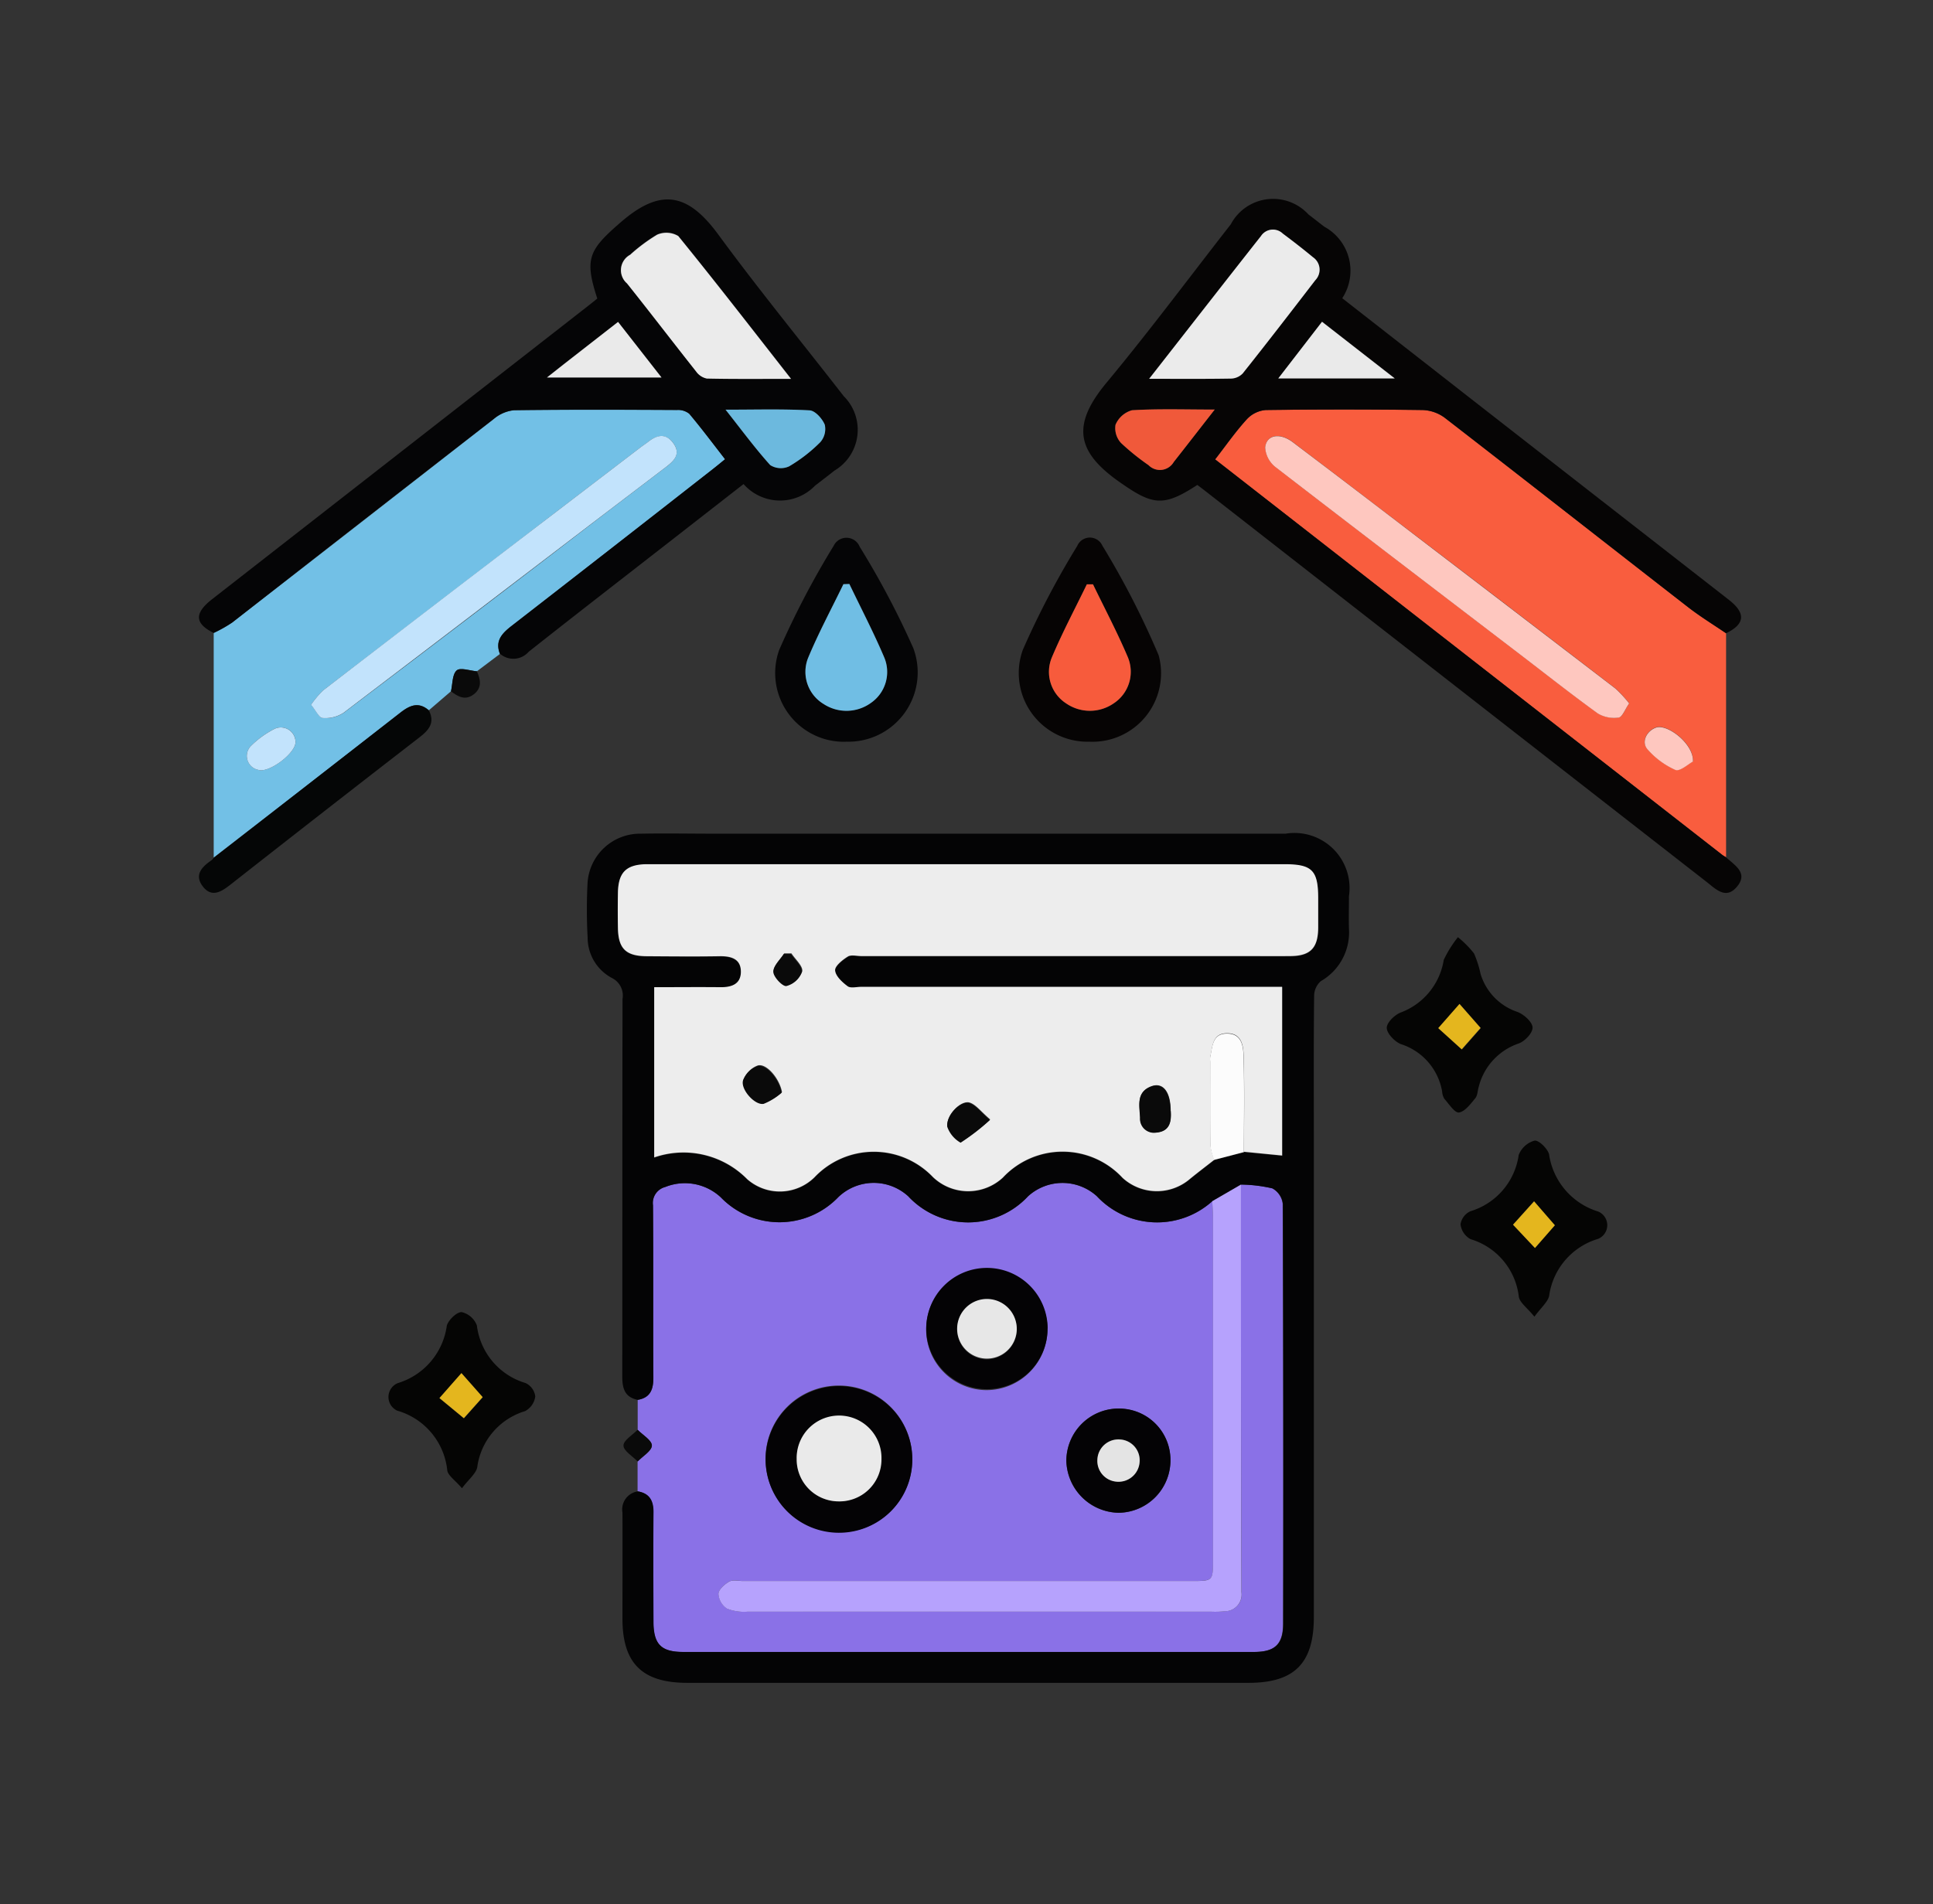 <svg xmlns="http://www.w3.org/2000/svg" width="68" height="67" viewBox="0 0 68 67">
  <rect x="0" y="0" width="68" height="67" fill="#333333" stroke="none"/>
  <g id="Grupo_956958" data-name="Grupo 956958" transform="translate(-1240 -2900.5)">
    <g id="Grupo_956933" data-name="Grupo 956933">
      <rect id="Rectángulo_339792" data-name="Rectángulo 339792" width="68" height="67" transform="translate(1240 2900.5)" fill="none"/>
      <g id="Grupo_956965" data-name="Grupo 956965" transform="translate(1242.924 2895.646)">
        <g id="Grupo_956931" data-name="Grupo 956931" transform="translate(4.076 11.854)">
          <path id="Trazado_721247" data-name="Trazado 721247" d="M110.778,259.909q0-.526,0-1.051c.449-.077.554-.374.552-.786-.01-2.02,0-4.041-.013-6.061a.58.58,0,0,1,.43-.643,1.851,1.851,0,0,1,1.96.368,2.867,2.867,0,0,0,4.132-.015,1.8,1.8,0,0,1,2.458-.026,2.876,2.876,0,0,0,4.213,0,1.8,1.8,0,0,1,2.42-.005,2.9,2.9,0,0,0,4.064.176c.008.216.024.432.024.648q0,5.981,0,11.961c0,.751,0,.752-.739.752h-15.8c-.162,0-.355-.048-.479.022-.164.093-.372.278-.379.431a.671.671,0,0,0,.3.52,1.634,1.634,0,0,0,.734.107q8.145.007,16.291,0a3.214,3.214,0,0,0,.486-.014.589.589,0,0,0,.588-.672C132,260.842,132,256.061,132,251.28a5.145,5.145,0,0,1,1.1.134.712.712,0,0,1,.367.546q.03,7.383.012,14.766c0,.734-.289,1-1.031,1q-10.033,0-20.066,0c-.794,0-1.055-.271-1.057-1.081,0-1.28-.008-2.56,0-3.84,0-.4-.138-.66-.551-.73q0-.526,0-1.052c.181-.186.5-.371.5-.559s-.323-.371-.5-.556m9.661,1.054a2.58,2.58,0,1,0-2.587,2.55,2.55,2.55,0,0,0,2.587-2.55m4.758-4.618a2.134,2.134,0,1,0-2.137,2.17,2.149,2.149,0,0,0,2.137-2.17m2.476,2.817A1.843,1.843,0,0,0,125.857,261a1.875,1.875,0,0,0,1.834,1.831,1.845,1.845,0,0,0,1.828-1.876,1.807,1.807,0,0,0-1.846-1.789" transform="translate(-95.345 -216.601)" fill="#8a71e7"/>
          <path id="Trazado_721248" data-name="Trazado 721248" d="M120.425,179.161a2.9,2.9,0,0,1-4.064-.176,1.8,1.8,0,0,0-2.42.005,2.876,2.876,0,0,1-4.213,0,1.8,1.8,0,0,0-2.458.026,2.867,2.867,0,0,1-4.132.015,1.852,1.852,0,0,0-1.96-.368.58.58,0,0,0-.43.643c.018,2.02,0,4.041.013,6.061,0,.413-.1.71-.552.786-.479-.1-.543-.434-.542-.853.007-4.419,0-8.838.01-13.256a.687.687,0,0,0-.371-.733,1.609,1.609,0,0,1-.857-1.414,18.547,18.547,0,0,1-.005-1.892,1.85,1.85,0,0,1,1.888-1.773c.847-.017,1.7,0,2.543,0H123a1.938,1.938,0,0,1,2.231,2.2c0,.379-.01.758,0,1.136a1.977,1.977,0,0,1-.992,1.854.7.7,0,0,0-.233.518c-.018,1.587-.01,3.174-.01,4.761q0,8.549,0,17.1c0,1.621-.683,2.308-2.295,2.309H101.957c-1.59,0-2.283-.688-2.283-2.261,0-1.244.007-2.489,0-3.733a.641.641,0,0,1,.542-.743c.413.07.554.328.551.73-.011,1.28-.006,2.56,0,3.84,0,.81.263,1.081,1.057,1.081q10.033,0,20.066,0c.742,0,1.03-.269,1.031-1q.009-7.383-.013-14.766a.712.712,0,0,0-.367-.546,5.147,5.147,0,0,0-1.1-.133l-1.006.583m.06-1.45,1.052-.275,1.341.132v-5.935h-14.81c-.162,0-.371.058-.477-.021-.191-.141-.425-.357-.441-.557-.013-.154.258-.37.447-.488.117-.073.316-.017.479-.017H121.5c.559,0,1.119,0,1.678,0,.7-.007.965-.282.973-.992,0-.343,0-.685,0-1.028,0-1-.211-1.212-1.193-1.212H100.713c-.072,0-.144,0-.217,0-.694.014-.968.288-.981,1q-.012.622,0,1.245c.013.73.284.989,1.033.992.848,0,1.7.01,2.544,0,.413-.007.757.095.748.561-.008.429-.338.536-.729.53-.77-.012-1.541,0-2.32,0v5.989a3.144,3.144,0,0,1,3.271.764,1.738,1.738,0,0,0,2.366-.064,2.874,2.874,0,0,1,4.171-.007,1.794,1.794,0,0,0,2.457.016,2.875,2.875,0,0,1,4.212.01,1.788,1.788,0,0,0,2.374.033c.278-.226.563-.442.844-.663" transform="translate(-84.777 -143.898)" fill="#040405"/>
          <path id="Trazado_721249" data-name="Trazado 721249" d="M17.716,71.738l-.81.61c-.245-.019-.584-.143-.712-.029-.159.141-.143.479-.2.732l-.779.67c-.365-.313-.673-.176-1.007.085q-3.274,2.562-6.562,5.1,0-3.953,0-7.906a4.9,4.9,0,0,0,.649-.365Q12.9,67.058,17.5,63.471a1.316,1.316,0,0,1,.712-.306c1.909-.025,3.819-.017,5.729-.008a.632.632,0,0,1,.435.133c.435.515.839,1.056,1.26,1.6-.18.146-.3.249-.431.349q-3.535,2.758-7.073,5.512c-.34.264-.6.527-.415.992m-6.642,1.784c.171.207.282.46.407.467a1.187,1.187,0,0,0,.737-.184q4.365-3.3,8.706-6.64,1.329-1.015,2.659-2.028c.279-.213.489-.461.232-.817s-.574-.294-.884-.05c-.085.067-.176.125-.262.19q-1.543,1.178-3.085,2.358-4.047,3.1-8.09,6.2a3.261,3.261,0,0,0-.42.5m-.55,1.306a.517.517,0,0,0-.73-.459,3.313,3.313,0,0,0-.826.592.5.5,0,0,0,.249.855c.375.122,1.328-.6,1.307-.989" transform="translate(-7.128 -55.729)" fill="#72c0e6"/>
          <path id="Trazado_721250" data-name="Trazado 721250" d="M269.192,70.955q0,3.942,0,7.883a1.512,1.512,0,0,1-.134-.085L255.761,68.382l-4.543-3.544c.383-.493.723-.981,1.12-1.417A1.027,1.027,0,0,1,253,63.1q2.757-.038,5.515,0a1.388,1.388,0,0,1,.778.271c2.864,2.215,5.712,4.451,8.572,6.673.423.328.884.608,1.327.911m-3.408,2.465a4.468,4.468,0,0,0-.487-.526q-3.559-2.735-7.129-5.455-2.106-1.608-4.217-3.21c-.456-.344-.927-.263-.971.186a.946.946,0,0,0,.361.687c2.838,2.194,5.692,4.367,8.542,6.546.931.712,1.85,1.439,2.8,2.125a1.111,1.111,0,0,0,.736.142c.124-.016.216-.28.367-.5m2.239,2.053c.05-.611-.89-1.34-1.3-1.2-.338.12-.524.52-.292.769a2.842,2.842,0,0,0,.975.719c.163.065.462-.213.613-.291" transform="translate(-215.471 -55.673)" fill="#f95d3e"/>
          <path id="Trazado_721251" data-name="Trazado 721251" d="M241.76,27.136c-.443-.3-.9-.582-1.327-.911-2.86-2.222-5.708-4.458-8.572-6.673a1.387,1.387,0,0,0-.778-.271q-2.757-.035-5.515,0a1.026,1.026,0,0,0-.663.319c-.4.436-.737.924-1.12,1.417l4.543,3.544,13.295,10.371c.042.032.089.057.134.085.309.286.8.557.377,1.046-.386.452-.742.069-1.065-.183Q232.24,29,223.412,22.109c-.085-.066-.171-.13-.253-.192-1.2.784-1.573.719-2.757-.117-1.493-1.054-1.672-1.994-.439-3.478,1.509-1.816,2.919-3.714,4.373-5.575a1.685,1.685,0,0,1,2.73-.35c.186.143.371.286.555.431a1.763,1.763,0,0,1,.636,2.519q2.2,1.718,4.416,3.45,4.521,3.527,9.043,7.051c.071.055.142.111.212.168.529.442.473.811-.169,1.119m-20.295-8.949c1.047,0,1.964.008,2.881-.008a.6.6,0,0,0,.41-.181c.862-1.086,1.709-2.183,2.554-3.281a.53.53,0,0,0-.083-.808c-.346-.287-.7-.564-1.062-.832a.5.5,0,0,0-.765.085c-1.289,1.636-2.57,3.279-3.936,5.025m2.305,1.079c-1.054,0-1.984-.032-2.908.024a.89.89,0,0,0-.58.513.768.768,0,0,0,.2.644,8.386,8.386,0,0,0,.962.775.561.561,0,0,0,.886-.11c.454-.577.9-1.157,1.441-1.845m6.339-1.1-2.559-1.994-1.539,1.994Z" transform="translate(-188.039 -11.854)" fill="#060505"/>
          <path id="Trazado_721252" data-name="Trazado 721252" d="M14.666,28.02c-.182-.465.074-.728.415-.992q3.544-2.746,7.073-5.512c.127-.1.251-.2.431-.349-.421-.54-.825-1.08-1.26-1.6a.633.633,0,0,0-.435-.133c-1.91-.009-3.819-.017-5.729.008a1.316,1.316,0,0,0-.712.306q-4.61,3.575-9.206,7.168a4.883,4.883,0,0,1-.649.365c-.67-.333-.687-.693-.053-1.188l13.3-10.377.249-.2c-.457-1.4-.306-1.706.824-2.684,1.4-1.214,2.355-1.039,3.436.436,1.417,1.932,2.938,3.788,4.408,5.681a1.669,1.669,0,0,1-.324,2.62c-.226.179-.455.354-.684.53a1.71,1.71,0,0,1-2.515-.056l-2.658,2.072c-1.635,1.274-3.274,2.542-4.9,3.828a.714.714,0,0,1-1.012.069m10.242-9.677c-1.365-1.742-2.647-3.4-3.97-5.029a.814.814,0,0,0-.744-.048,6.1,6.1,0,0,0-.949.707.615.615,0,0,0-.11,1.008c.818,1.029,1.615,2.074,2.432,3.1a.61.61,0,0,0,.375.246c.947.021,1.9.011,2.965.011M22.6,19.426c.564.713,1.038,1.358,1.571,1.95a.7.7,0,0,0,.662.045,5.4,5.4,0,0,0,1.1-.853.7.7,0,0,0,.157-.612c-.087-.213-.338-.5-.532-.506-.942-.052-1.889-.024-2.961-.024m-6.282-1.133h4.03l-1.528-1.955L16.938,17.8c-.184.143-.365.288-.621.49" transform="translate(-4.078 -12.011)" fill="#050506"/>
          <path id="Trazado_721253" data-name="Trazado 721253" d="M146.579,101.425a2.418,2.418,0,0,1-2.346-3.229,30.123,30.123,0,0,1,1.915-3.661.5.5,0,0,1,.917.028,29.75,29.75,0,0,1,1.883,3.559,2.438,2.438,0,0,1-2.37,3.3m.122-5.553-.207.007c-.421.87-.881,1.723-1.25,2.614a1.32,1.32,0,0,0,.551,1.6,1.468,1.468,0,0,0,1.668-.038,1.321,1.321,0,0,0,.476-1.578c-.374-.885-.821-1.74-1.237-2.608" transform="translate(-123.823 -82.326)" fill="#050506"/>
          <path id="Trazado_721254" data-name="Trazado 721254" d="M205.824,101.411a2.416,2.416,0,0,1-2.34-3.232,30.2,30.2,0,0,1,1.916-3.658.482.482,0,0,1,.882-.009,29.3,29.3,0,0,1,1.982,3.862,2.412,2.412,0,0,1-2.441,3.037m.129-5.536-.215,0c-.414.854-.861,1.693-1.229,2.567a1.32,1.32,0,0,0,.5,1.623,1.471,1.471,0,0,0,1.671,0,1.329,1.329,0,0,0,.5-1.624c-.369-.871-.813-1.711-1.225-2.563" transform="translate(-174.503 -82.314)" fill="#060404"/>
          <path id="Trazado_721255" data-name="Trazado 721255" d="M52.742,288.834c-.251-.292-.481-.437-.515-.62a2.446,2.446,0,0,0-1.763-2.109.528.528,0,0,1,.024-.969,2.457,2.457,0,0,0,1.722-2.02c.057-.2.344-.48.522-.478a.754.754,0,0,1,.536.471,2.417,2.417,0,0,0,1.711,2.025.6.6,0,0,1,.343.471.685.685,0,0,1-.36.518,2.391,2.391,0,0,0-1.683,1.986c-.059.23-.3.414-.536.727m.733-3.2-.747-.846-.773.879.858.708.662-.741" transform="translate(-43.492 -243.471)" fill="#050504"/>
          <path id="Trazado_721256" data-name="Trazado 721256" d="M313.468,247.138c-.26-.319-.511-.489-.549-.7a2.4,2.4,0,0,0-1.7-2.029.688.688,0,0,1-.351-.521.606.606,0,0,1,.352-.462,2.416,2.416,0,0,0,1.694-1.976.839.839,0,0,1,.557-.507c.146-.024.453.273.511.477a2.479,2.479,0,0,0,1.727,2.017.521.521,0,0,1,0,.962,2.439,2.439,0,0,0-1.725,2.016c-.058.217-.273.392-.515.72m-.754-3.234.77.818.7-.8-.731-.842-.742.824" transform="translate(-266.489 -207.809)" fill="#050504"/>
          <path id="Trazado_721257" data-name="Trazado 721257" d="M295.408,191.391a3.534,3.534,0,0,1,.576.58,3.738,3.738,0,0,1,.229.715,2.023,2.023,0,0,0,1.3,1.343c.226.087.52.349.53.544s-.275.492-.492.567a2.166,2.166,0,0,0-1.4,1.518c-.043.137-.04.308-.124.409-.165.2-.361.467-.572.5-.149.02-.353-.3-.516-.484a.564.564,0,0,1-.077-.255,2.129,2.129,0,0,0-1.448-1.666c-.22-.085-.5-.379-.5-.574s.3-.477.519-.55a2.373,2.373,0,0,0,1.486-1.841,4.044,4.044,0,0,1,.5-.8m-.684,3.207.826.747.664-.753-.742-.845-.748.852" transform="translate(-251.13 -165.423)" fill="#050504"/>
          <path id="Trazado_721258" data-name="Trazado 721258" d="M4.593,140.359q3.283-2.55,6.562-5.1c.334-.262.642-.4,1.007-.085.225.434,0,.694-.331.949Q8.5,138.7,5.189,141.3c-.316.247-.662.48-.978.068s-.025-.694.313-.927a.412.412,0,0,0,.069-.081" transform="translate(-4.076 -117.178)" fill="#050606"/>
          <path id="Trazado_721259" data-name="Trazado 721259" d="M65.362,127c.059-.253.043-.59.2-.732.128-.114.467.011.712.03.13.292.19.576-.107.808s-.559.086-.808-.106" transform="translate(-56.498 -109.678)" fill="#0a0a0a"/>
          <path id="Trazado_721260" data-name="Trazado 721260" d="M107.851,311.277c.181.185.505.372.5.556s-.323.373-.5.559c-.178-.186-.495-.372-.5-.558s.317-.371.495-.557" transform="translate(-92.418 -267.968)" fill="#0a0a0a"/>
          <path id="Trazado_721261" data-name="Trazado 721261" d="M147.783,252.2l1.006-.583c0,4.781,0,9.561.017,14.342a.589.589,0,0,1-.588.672,3.213,3.213,0,0,1-.486.014q-8.145,0-16.291,0a1.634,1.634,0,0,1-.734-.107.671.671,0,0,1-.3-.52c.007-.154.215-.338.379-.431.124-.071.317-.022.479-.022h15.8c.738,0,.739,0,.739-.752q0-5.981,0-11.961c0-.216-.015-.432-.024-.648" transform="translate(-112.134 -216.937)" fill="#b6a2fd"/>
          <path id="Trazado_721262" data-name="Trazado 721262" d="M147.055,303.094a2.58,2.58,0,0,1-5.16-.023,2.58,2.58,0,1,1,5.16.023m-2.6,1.465a1.494,1.494,0,0,0,.049-2.987,1.493,1.493,0,0,0-1.517,1.5,1.477,1.477,0,0,0,1.468,1.487" transform="translate(-121.961 -258.731)" fill="#040305"/>
          <path id="Trazado_721263" data-name="Trazado 721263" d="M185.229,274.032A2.134,2.134,0,1,1,183.1,271.9a2.137,2.137,0,0,1,2.132,2.131m-1.086.071a1.049,1.049,0,1,0-1.107,1.015,1.063,1.063,0,0,0,1.107-1.015" transform="translate(-155.377 -234.288)" fill="#040305"/>
          <path id="Trazado_721264" data-name="Trazado 721264" d="M216.847,306.107a1.807,1.807,0,0,1,1.846,1.789,1.845,1.845,0,0,1-1.828,1.876,1.875,1.875,0,0,1-1.834-1.831,1.843,1.843,0,0,1,1.816-1.834m.761,1.884a.733.733,0,0,0-.692-.8.74.74,0,0,0-.793.708.733.733,0,0,0,.674.777.743.743,0,0,0,.811-.685" transform="translate(-184.518 -263.546)" fill="#040305"/>
          <path id="Trazado_721265" data-name="Trazado 721265" d="M126.906,184.152c-.282.221-.567.437-.844.663a1.788,1.788,0,0,1-2.374-.033,2.875,2.875,0,0,0-4.212-.01,1.794,1.794,0,0,1-2.457-.016,2.874,2.874,0,0,0-4.171.007,1.738,1.738,0,0,1-2.366.064,3.144,3.144,0,0,0-3.271-.764v-5.989c.779,0,1.55-.008,2.32,0,.391.006.721-.1.729-.53.009-.466-.336-.568-.748-.561-.848.014-1.7.006-2.544,0-.749,0-1.02-.262-1.033-.992q-.011-.622,0-1.245c.014-.708.288-.982.982-1,.072,0,.144,0,.216,0h22.243c.983,0,1.193.214,1.193,1.212,0,.343,0,.686,0,1.028-.008.71-.276.985-.973.992-.559.005-1.119,0-1.678,0H114.5c-.162,0-.362-.056-.479.017-.189.118-.46.334-.447.488.017.2.251.416.441.557.106.079.314.021.477.021H129.3v5.935l-1.341-.132c0-1.117.021-2.235-.011-3.351-.01-.357-.054-.818-.58-.819s-.51.46-.593.816a.717.717,0,0,0,0,.162c0,.991-.006,1.982.006,2.973a2.078,2.078,0,0,0,.13.494m-1.53-1.71c0-.671-.266-1.018-.671-.874-.557.2-.419.695-.4,1.109a.491.491,0,0,0,.567.515c.492-.039.531-.4.509-.75m-6.353.3c-.334-.286-.5-.52-.719-.595-.305-.1-.84.435-.783.834a1.045,1.045,0,0,0,.468.557,7.854,7.854,0,0,0,1.034-.8m-7.326-.96c-.088-.489-.558-1.03-.857-.936a.873.873,0,0,0-.5.5c-.094.319.421.892.728.825a2.216,2.216,0,0,0,.633-.392m.327-4.878h-.254c-.134.211-.379.429-.368.632.01.185.33.518.46.494a.786.786,0,0,0,.543-.494c.03-.186-.241-.419-.38-.632" transform="translate(-91.197 -150.339)" fill="#ededed"/>
          <path id="Trazado_721266" data-name="Trazado 721266" d="M250.132,219.342a2.071,2.071,0,0,1-.13-.494c-.012-.991-.006-1.982-.006-2.973a.725.725,0,0,1,0-.162c.084-.356.066-.818.594-.816s.57.462.58.819c.032,1.116.011,2.234.011,3.351l-1.052.275" transform="translate(-214.423 -185.529)" fill="#fcfcfc"/>
          <path id="Trazado_721267" data-name="Trazado 721267" d="M31.355,78.953a3.253,3.253,0,0,1,.42-.5q4.039-3.109,8.09-6.2,1.542-1.18,3.085-2.358c.086-.065.177-.124.262-.19.311-.245.62-.316.884.05s.047.6-.232.817Q42.536,71.583,41.2,72.6q-4.35,3.324-8.706,6.64a1.186,1.186,0,0,1-.737.184c-.125-.007-.236-.26-.407-.467" transform="translate(-27.409 -61.16)" fill="#c2e3fc"/>
          <path id="Trazado_721268" data-name="Trazado 721268" d="M17.424,140.875c.021.391-.932,1.111-1.307.989a.5.5,0,0,1-.249-.855,3.313,3.313,0,0,1,.826-.592.517.517,0,0,1,.73.459" transform="translate(-14.028 -121.775)" fill="#c2e3fc"/>
          <path id="Trazado_721269" data-name="Trazado 721269" d="M276.189,78.938c-.151.216-.243.48-.367.5a1.112,1.112,0,0,1-.736-.142c-.949-.686-1.868-1.414-2.8-2.126-2.85-2.179-5.7-4.352-8.542-6.546a.947.947,0,0,1-.361-.687c.044-.448.514-.53.971-.186q2.115,1.6,4.217,3.21,3.567,2.724,7.13,5.455a4.465,4.465,0,0,1,.487.526" transform="translate(-225.876 -61.191)" fill="#fec7bf"/>
          <path id="Trazado_721270" data-name="Trazado 721270" d="M357.4,141.562c-.15.078-.45.356-.613.291a2.843,2.843,0,0,1-.975-.719c-.232-.249-.046-.649.292-.769.406-.144,1.345.585,1.3,1.2" transform="translate(-304.85 -121.762)" fill="#fec7bf"/>
          <path id="Trazado_721271" data-name="Trazado 721271" d="M235.171,24.6c1.366-1.746,2.646-3.389,3.935-5.025a.5.5,0,0,1,.765-.085c.36.269.716.545,1.062.832a.53.53,0,0,1,.083.808c-.846,1.1-1.693,2.2-2.554,3.281a.594.594,0,0,1-.41.181c-.916.016-1.833.008-2.88.008" transform="translate(-201.745 -18.272)" fill="#ebebeb"/>
          <path id="Trazado_721272" data-name="Trazado 721272" d="M230.367,63.043c-.537.688-.987,1.268-1.441,1.845a.561.561,0,0,1-.886.11,8.339,8.339,0,0,1-.962-.775.767.767,0,0,1-.2-.644.89.89,0,0,1,.58-.513c.924-.056,1.853-.024,2.908-.024" transform="translate(-194.636 -55.631)" fill="#f0593a"/>
          <path id="Trazado_721273" data-name="Trazado 721273" d="M270.7,43.731h-4.1l1.539-1.994,2.559,1.994" transform="translate(-228.633 -37.415)" fill="#eaeaea"/>
          <path id="Trazado_721274" data-name="Trazado 721274" d="M112.694,25.217c-1.07,0-2.018.01-2.965-.011a.61.61,0,0,1-.375-.246c-.816-1.03-1.614-2.075-2.432-3.1a.615.615,0,0,1,.11-1.008,6.109,6.109,0,0,1,.949-.707.814.814,0,0,1,.744.048c1.323,1.627,2.606,3.287,3.97,5.029" transform="translate(-91.864 -18.886)" fill="#ebebeb"/>
          <path id="Trazado_721275" data-name="Trazado 721275" d="M132.13,63.069c1.072,0,2.018-.029,2.961.024.194.011.446.293.532.506a.7.7,0,0,1-.157.612,5.4,5.4,0,0,1-1.1.853.7.7,0,0,1-.662-.045c-.533-.591-1.007-1.237-1.571-1.95" transform="translate(-113.608 -55.654)" fill="#6cb9de"/>
          <path id="Trazado_721276" data-name="Trazado 721276" d="M88.7,43.724c.255-.2.437-.347.621-.49L91.2,41.769l1.528,1.955Z" transform="translate(-76.457 -37.442)" fill="#eaeaea"/>
          <path id="Trazado_721277" data-name="Trazado 721277" d="M153.068,105.506c.416.868.863,1.723,1.237,2.608a1.322,1.322,0,0,1-.476,1.578,1.468,1.468,0,0,1-1.668.038,1.32,1.32,0,0,1-.551-1.6c.369-.891.829-1.745,1.25-2.614l.207-.007" transform="translate(-130.19 -91.96)" fill="#70bee4"/>
          <path id="Trazado_721278" data-name="Trazado 721278" d="M212.342,105.6c.412.853.856,1.692,1.225,2.563a1.329,1.329,0,0,1-.5,1.624,1.471,1.471,0,0,1-1.671,0,1.32,1.32,0,0,1-.5-1.623c.368-.873.815-1.713,1.229-2.567l.215,0" transform="translate(-180.891 -92.038)" fill="#f75b3c"/>
          <path id="Trazado_721279" data-name="Trazado 721279" d="M64.1,298.322l-.662.741-.858-.708.773-.879.747.846" transform="translate(-54.121 -256.163)" fill="#e4b61e"/>
          <path id="Trazado_721280" data-name="Trazado 721280" d="M323.66,256.526l.742-.824.731.842-.7.8-.77-.818" transform="translate(-277.435 -220.432)" fill="#e4b61e"/>
          <path id="Trazado_721281" data-name="Trazado 721281" d="M305.468,208.528l.748-.852.742.845-.664.753-.826-.747" transform="translate(-261.874 -179.352)" fill="#e4b61e"/>
          <path id="Trazado_721282" data-name="Trazado 721282" d="M150.912,311.027a1.477,1.477,0,0,1-1.468-1.487,1.492,1.492,0,1,1,2.983-.005,1.475,1.475,0,0,1-1.515,1.492" transform="translate(-128.418 -265.2)" fill="#eaeaea"/>
          <path id="Trazado_721283" data-name="Trazado 721283" d="M190.561,280.551a1.049,1.049,0,1,1-1.017-1.11,1.053,1.053,0,0,1,1.017,1.11" transform="translate(-161.794 -240.736)" fill="#e7e7e7"/>
          <path id="Trazado_721284" data-name="Trazado 721284" d="M224.067,314.4a.743.743,0,0,1-.811.685.733.733,0,0,1-.674-.777.74.74,0,0,1,.793-.708.733.733,0,0,1,.692.8" transform="translate(-190.978 -269.951)" fill="#e4e4e4"/>
          <path id="Trazado_721285" data-name="Trazado 721285" d="M233.868,228.448c.022.348-.017.711-.509.75a.491.491,0,0,1-.567-.515c-.015-.414-.153-.91.4-1.109.405-.144.674.2.671.874" transform="translate(-199.688 -196.345)" fill="#0a0a0a"/>
          <path id="Trazado_721286" data-name="Trazado 721286" d="M187.549,232.309a7.846,7.846,0,0,1-1.034.8,1.046,1.046,0,0,1-.468-.557c-.057-.4.478-.938.783-.834.22.074.385.308.719.595" transform="translate(-159.723 -199.902)" fill="#0a0a0a"/>
          <path id="Trazado_721287" data-name="Trazado 721287" d="M137.693,223.669a2.218,2.218,0,0,1-.633.392c-.306.066-.822-.506-.728-.825a.873.873,0,0,1,.5-.5c.3-.094.769.447.857.936" transform="translate(-117.193 -192.222)" fill="#0a0a0a"/>
          <path id="Trazado_721288" data-name="Trazado 721288" d="M144.382,195.537c.139.212.41.446.38.632a.786.786,0,0,1-.543.494c-.129.024-.449-.309-.46-.494-.012-.2.234-.421.368-.632h.254" transform="translate(-123.555 -168.968)" fill="#0a0a0a"/>
        </g>
      </g>
    </g>
  </g>
</svg>
